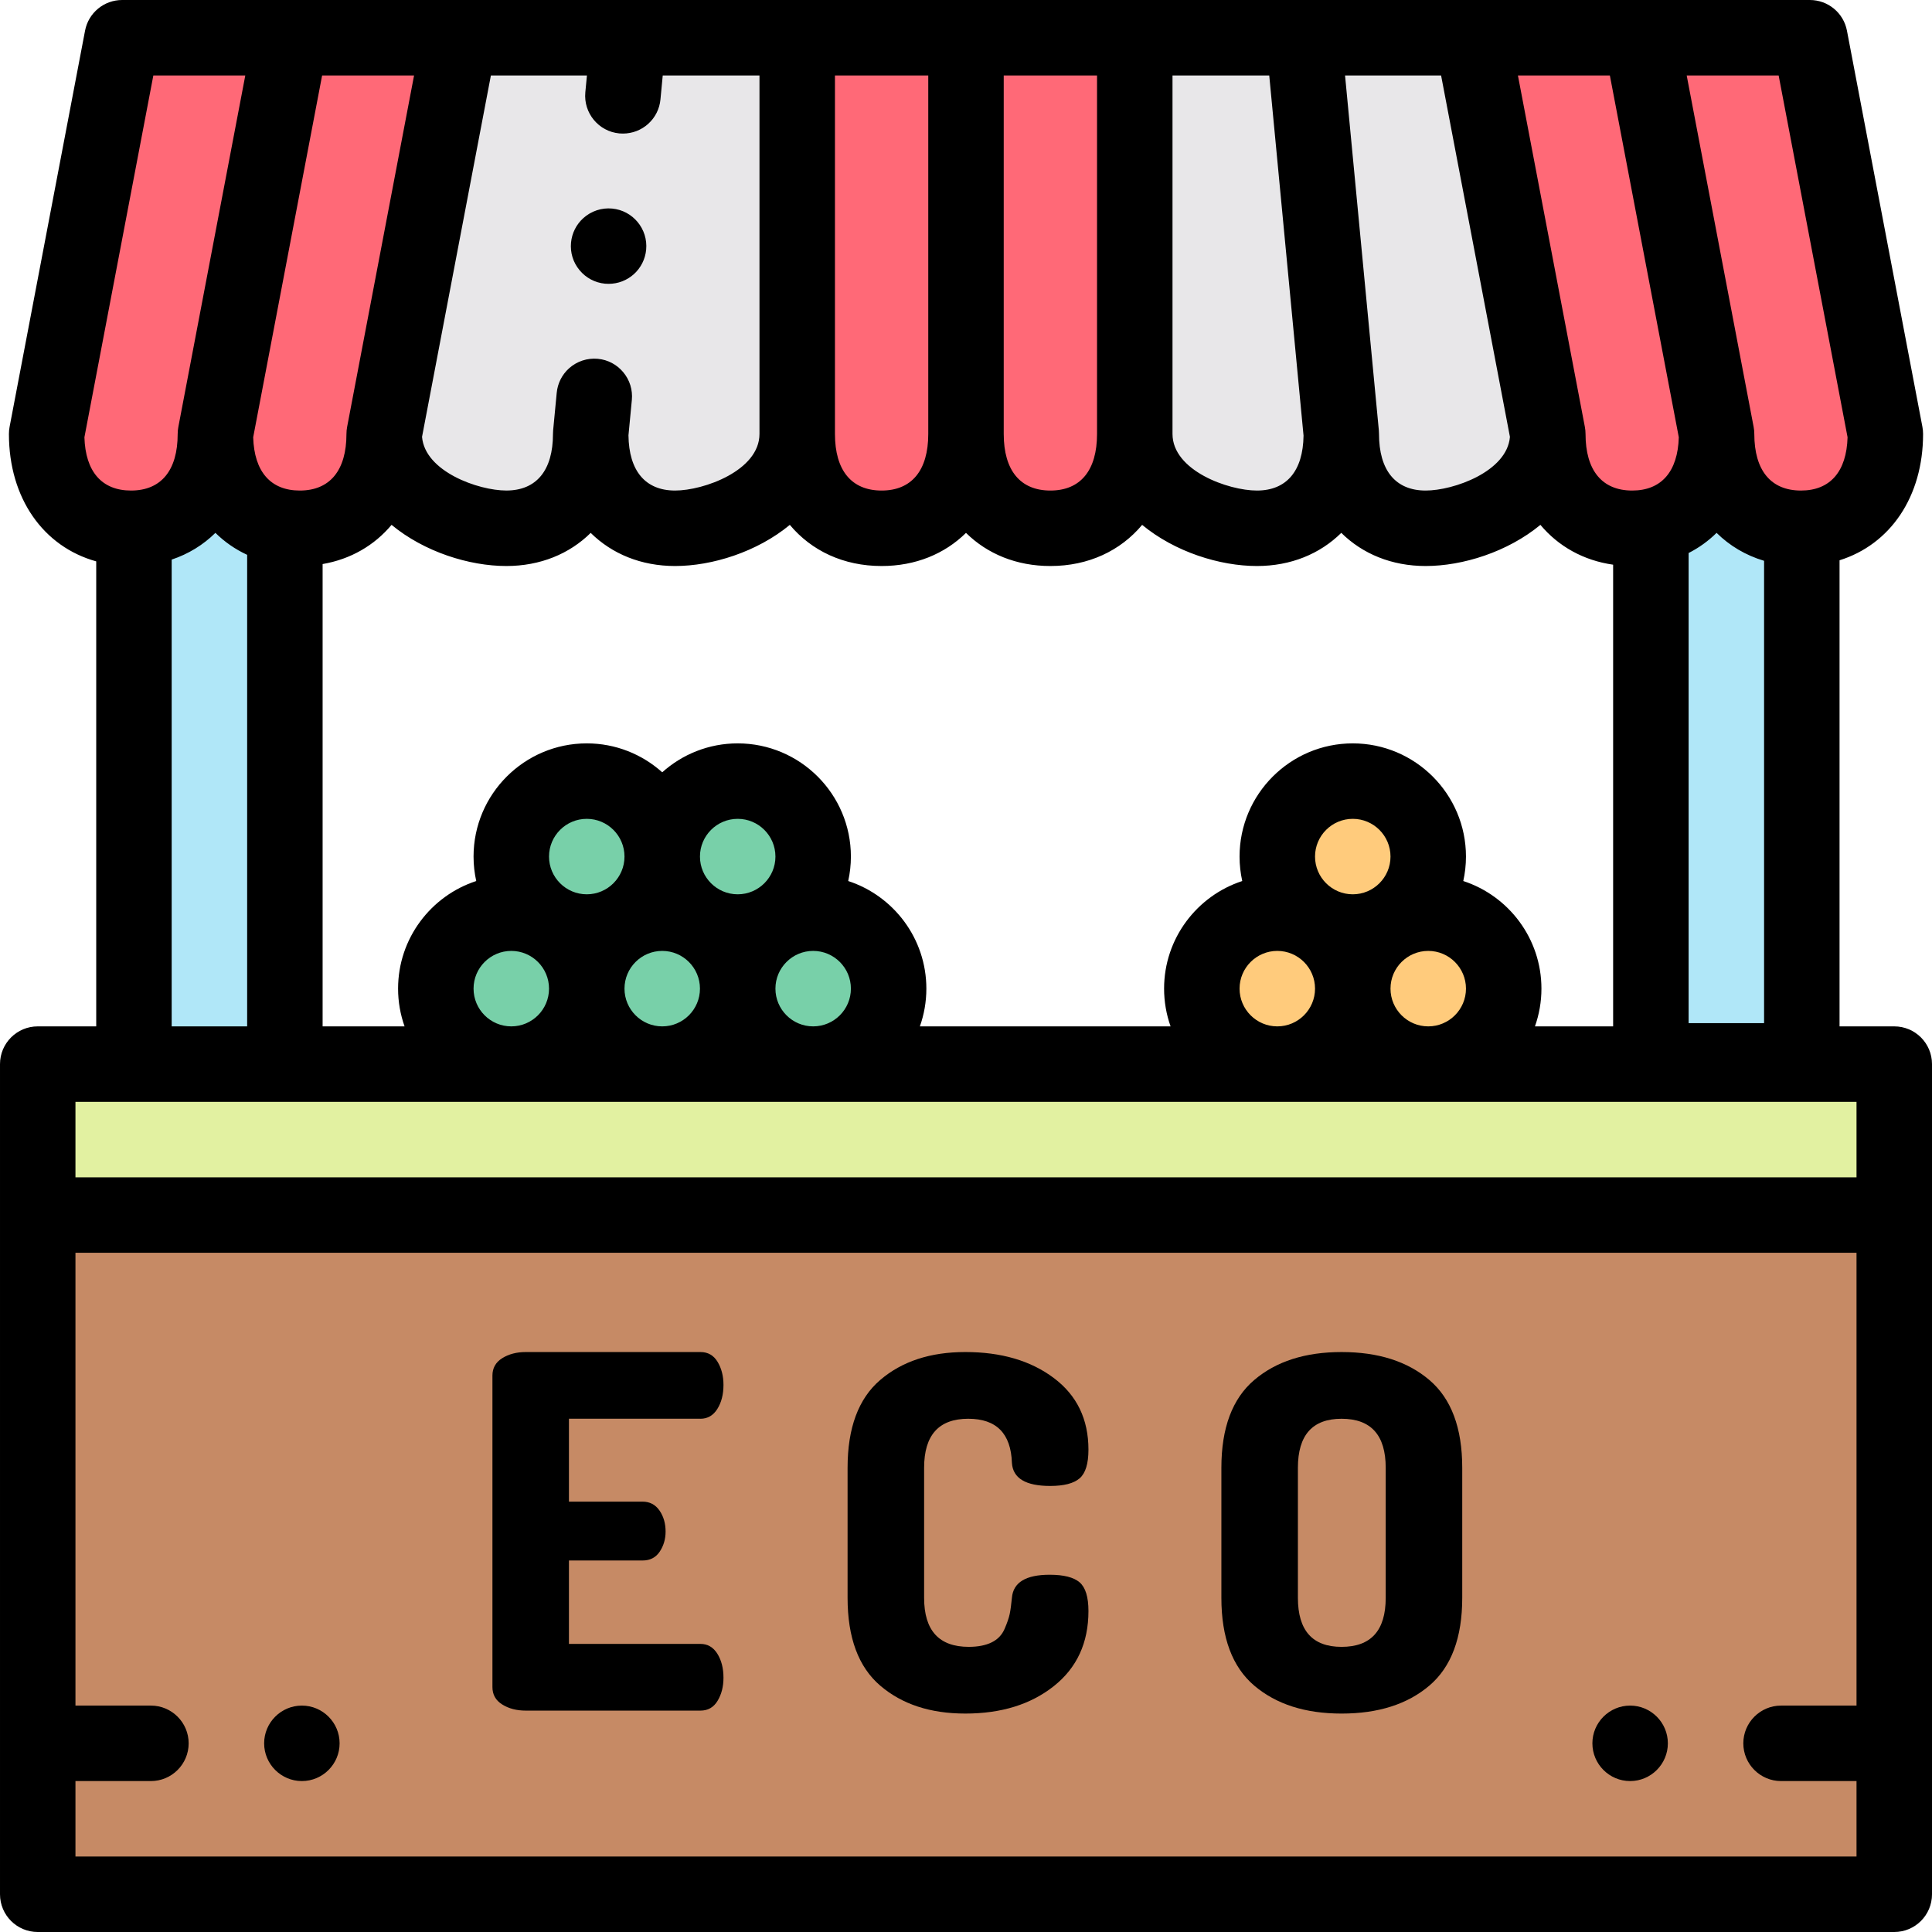 <svg height="512pt" viewBox="0 0 512 512" width="512pt" xmlns="http://www.w3.org/2000/svg"><path d="m10 282h492v40h-492zm0 0" fill="#e2f1a1"/><path d="m35.5 282v-160.133h40v160.133zm0 0" fill="#b0e7f8"/><path d="m437.5 281.133v-160.133h40v160.133zm0 0" fill="#b0e7f8"/><path d="m10 322h492v180h-492zm0 0" fill="#c68a65"/><path d="m32.363 10h44.727l-20 105c0 16.57-10.012 25-22.363 25-12.352 0-22.363-8.43-22.363-25zm0 0" fill="#ff6977"/><path d="m77.09 10h44.727l-20 105c0 16.57-10.012 25-22.363 25s-22.363-8.43-22.363-25zm0 0" fill="#ff6977"/><path d="m166.547 10h-44.73l-20 105c0 16.566 20.016 25 32.367 25 12.348 0 22.363-8.434 22.363-25 0 16.566 10.012 25 22.363 25 12.352 0 32.363-8.434 32.363-25v-105zm0 0" fill="#e8e7e9"/><path d="m211.273 10h44.727v105c0 16.57-10.012 25-22.363 25-12.352 0-22.363-8.43-22.363-25zm0 0" fill="#ff6977"/><path d="m256 10h44.727v105c0 16.57-10.012 25-22.363 25-12.352 0-22.363-8.43-22.363-25zm0 0" fill="#ff6977"/><path d="m300.727 10h44.727l10 105c0 16.57-10.012 25-22.363 25-12.352 0-32.363-8.43-32.363-25zm0 0" fill="#e8e7e9"/><path d="m345.453 10h44.73l20 105c0 16.57-20.016 25-32.367 25-12.348 0-22.363-8.43-22.363-25zm0 0" fill="#e8e7e9"/><path d="m390.184 10h44.727l20 105c0 16.57-10.016 25-22.363 25-12.352 0-22.367-8.43-22.367-25zm0 0" fill="#ff6977"/><path d="m434.91 10h44.727l20 105c0 16.57-10.016 25-22.363 25-12.352 0-22.367-8.43-22.367-25zm0 0" fill="#ff6977"/><g fill="#78d0a9"><path d="m155.5 262c0 11.047-8.953 20-20 20s-20-8.953-20-20 8.953-20 20-20 20 8.953 20 20zm0 0"/><path d="m195.5 262c0 11.047-8.953 20-20 20s-20-8.953-20-20 8.953-20 20-20 20 8.953 20 20zm0 0"/><path d="m235.5 262c0 11.047-8.953 20-20 20s-20-8.953-20-20 8.953-20 20-20 20 8.953 20 20zm0 0"/><path d="m175.5 227c0 11.047-8.953 20-20 20s-20-8.953-20-20 8.953-20 20-20 20 8.953 20 20zm0 0"/><path d="m215.5 227c0 11.047-8.953 20-20 20s-20-8.953-20-20 8.953-20 20-20 20 8.953 20 20zm0 0"/></g><path d="m358.5 262c0 11.047-8.953 20-20 20s-20-8.953-20-20 8.953-20 20-20 20 8.953 20 20zm0 0" fill="#ffcb7c"/><path d="m398.5 262c0 11.047-8.953 20-20 20s-20-8.953-20-20 8.953-20 20-20 20 8.953 20 20zm0 0" fill="#ffcb7c"/><path d="m378.5 227c0 11.047-8.953 20-20 20s-20-8.953-20-20 8.953-20 20-20 20 8.953 20 20zm0 0" fill="#ffcb7c"/><path d="m502 272h-14.5v-123.52c13.422-4.203 22.137-16.805 22.137-33.48 0-.629-.059-1.254-.176-1.871l-20-105c-.898-4.719-5.023-8.129-9.824-8.129h-447.273c-4.801 0-8.926 3.41-9.824 8.129l-20 105c-.117.617-.176 1.242-.176 1.871 0 17.082 9.152 29.887 23.137 33.77v123.23h-15.5c-5.523 0-10 4.477-10 10v220c0 5.523 4.477 10 10 10h492c5.523 0 10-4.477 10-10v-220c0-5.523-4.477-10-10-10zm-30.641-252 18.266 95.879c-.262 9.117-4.625 14.121-12.352 14.121-7.973 0-12.363-5.328-12.363-15 0-.629-.059-1.254-.18-1.871l-17.738-93.129zm-3.859 128.621v122.516h-20v-124.582c2.75-1.398 5.234-3.191 7.41-5.34 3.473 3.426 7.727 5.961 12.59 7.406zm-40.867-128.621 18.266 95.883c-.262 9.113-4.625 14.117-12.352 14.117-7.973 0-12.363-5.328-12.363-15 0-.629-.062-1.254-.18-1.871l-17.738-93.129zm-44.727 0 18.242 95.777c-.758 9.211-14.945 14.223-22.332 14.223-7.973 0-12.363-5.328-12.363-15 0-.316-.016-.633-.043-.949l-8.957-94.051zm-71.18 0h25.637l9.09 95.445c-.133 9.391-4.512 14.555-12.363 14.555-7.59 0-22.363-5.297-22.363-15zm-44.727 0h24.727v95c0 9.672-4.391 15-12.363 15-7.973 0-12.363-5.328-12.363-15zm-44.727 0h24.727v95c0 9.672-4.391 15-12.363 15-7.973 0-12.363-5.328-12.363-15zm12.363 130c9.004 0 16.723-3.219 22.363-8.781 5.641 5.562 13.359 8.781 22.363 8.781 10.098 0 18.578-4.039 24.32-10.902 8.688 7.18 20.59 10.902 30.406 10.902 9.008 0 16.727-3.219 22.367-8.785 5.641 5.566 13.355 8.785 22.359 8.785 9.82 0 21.723-3.727 30.41-10.906 4.762 5.684 11.395 9.434 19.273 10.555v122.352h-20.719c1.109-3.129 1.719-6.492 1.719-10 0-13.301-8.703-24.602-20.711-28.52.461-2.09.711-4.254.711-6.48 0-16.543-13.457-30-30-30s-30 13.457-30 30c0 2.227.25 4.391.711 6.48-12.008 3.918-20.711 15.219-20.711 28.52 0 3.508.609 6.871 1.719 10h-66.438c1.109-3.129 1.719-6.492 1.719-10 0-13.301-8.703-24.602-20.711-28.52.461-2.09.711-4.254.711-6.48 0-16.543-13.457-30-30-30-7.68 0-14.688 2.902-20 7.664-5.312-4.762-12.32-7.664-20-7.664-16.543 0-30 13.457-30 30 0 2.227.25 4.391.711 6.48-12.008 3.918-20.711 15.219-20.711 28.52 0 3.508.609 6.871 1.719 10h-21.719v-122.52c7.438-1.281 13.715-4.945 18.273-10.387 8.688 7.18 20.59 10.906 30.41 10.906 9 0 16.723-3.215 22.363-8.777 5.641 5.562 13.359 8.777 22.363 8.777 9.816 0 21.719-3.723 30.406-10.902 5.742 6.863 14.223 10.902 24.32 10.902zm144.863 102c5.516 0 10 4.484 10 10s-4.484 10-10 10-10-4.484-10-10 4.484-10 10-10zm-20-15c-5.516 0-10-4.484-10-10s4.484-10 10-10 10 4.484 10 10-4.484 10-10 10zm-10 25c0 5.516-4.484 10-10 10s-10-4.484-10-10 4.484-10 10-10 10 4.484 10 10zm-133-10c5.516 0 10 4.484 10 10s-4.484 10-10 10-10-4.484-10-10 4.484-10 10-10zm-20-15c-5.516 0-10-4.484-10-10s4.484-10 10-10 10 4.484 10 10-4.484 10-10 10zm-20 15c5.516 0 10 4.484 10 10s-4.484 10-10 10-10-4.484-10-10 4.484-10 10-10zm-20-15c-5.516 0-10-4.484-10-10s4.484-10 10-10 10 4.484 10 10-4.484 10-10 10zm-10 25c0 5.516-4.484 10-10 10s-10-4.484-10-10 4.484-10 10-10 10 4.484 10 10zm-15.406-242h25.453l-.426 4.461c-.52 5.488 3.52 10.379 9.008 10.898.312.031.641.039.961.039 2.469 0 4.852-.91 6.699-2.578 1.852-1.68 3.012-3.973 3.242-6.473l.605-6.348h25.637v95c0 9.703-14.773 15-22.363 15-7.871 0-12.242-5.199-12.355-14.637l.895-9.375c.25-2.66-.551-5.262-2.25-7.309-1.699-2.062-4.098-3.34-6.758-3.59-2.793-.262-5.57.656-7.66 2.539-1.852 1.68-3 3.969-3.242 6.469l-.949 9.949c-.02.223-.023.441-.031.664 0 .098-.012.191-.012.285 0 9.676-4.395 15-12.367 15-7.383 0-21.57-5.012-22.332-14.223zm-44.727 0h24.367l-17.738 93.129c-.117.617-.18 1.242-.18 1.871 0 9.672-4.391 15-12.363 15-7.727 0-12.09-5.004-12.352-14.117zm-62.992 95.879 18.266-95.879h24.367l-17.738 93.129c-.121.617-.18 1.242-.18 1.871 0 9.672-4.391 15-12.363 15-7.727 0-12.09-5.004-12.352-14.121zm43.125 31.156v124.965h-20v-123.703c4.445-1.48 8.355-3.895 11.59-7.082 2.434 2.402 5.262 4.363 8.41 5.82zm-45.5 144.965h472v20h-472zm0 200v-20h20c5.512 0 10-4.488 10-10s-4.488-10-10-10h-20v-120h472v120h-20c-5.512 0-10 4.488-10 10s4.488 10 10 10h20v20zm0 0"/><path d="m185.617 375.984c1.906 0 3.402-.867 4.488-2.602 1.082-1.73 1.625-3.855 1.625-6.371 0-2.34-.52-4.375-1.562-6.109-1.039-1.73-2.555-2.598-4.551-2.598h-46.277c-2.43 0-4.508.543-6.242 1.625-1.734 1.082-2.598 2.621-2.598 4.613v82.551c0 1.996.863 3.531 2.598 4.613 1.734 1.086 3.812 1.625 6.242 1.625h46.277c1.996 0 3.512-.863 4.551-2.598 1.043-1.734 1.562-3.773 1.562-6.113 0-2.512-.543-4.633-1.625-6.367-1.086-1.734-2.582-2.602-4.488-2.602h-34.84v-22.102h19.5c1.996 0 3.512-.777 4.551-2.34 1.039-1.559 1.562-3.332 1.562-5.328 0-2.164-.543-4.031-1.625-5.59-1.086-1.562-2.582-2.34-4.488-2.34h-19.5v-21.973h34.84zm0 0"/><path d="m256.598 375.984c7.453 0 11.309 3.898 11.57 11.699.262 4.074 3.641 6.109 10.141 6.109 3.641 0 6.238-.672 7.801-2.016 1.559-1.344 2.34-3.879 2.34-7.605 0-8.059-3.055-14.383-9.168-18.977-6.109-4.594-13.93-6.891-23.465-6.891-9.273 0-16.789 2.469-22.555 7.41-5.766 4.938-8.645 12.695-8.645 23.27v34.449c0 10.574 2.879 18.328 8.645 23.27s13.281 7.41 22.555 7.41c9.535 0 17.355-2.426 23.465-7.277 6.113-4.855 9.168-11.484 9.168-19.891 0-3.727-.781-6.262-2.34-7.605-1.562-1.344-4.207-2.016-7.93-2.016-6.328 0-9.668 2.035-10.012 6.109-.176 1.82-.371 3.25-.586 4.289-.215 1.039-.672 2.363-1.363 3.965-.695 1.605-1.844 2.797-3.445 3.574-1.605.781-3.621 1.172-6.047 1.172-7.887 0-11.828-4.332-11.828-13v-34.449c0-8.668 3.898-13 11.699-13zm0 0"/><path d="m378.797 365.715c-5.809-4.941-13.562-7.41-23.27-7.41-9.621 0-17.336 2.469-23.141 7.41-5.805 4.938-8.707 12.695-8.707 23.27v34.449c0 10.574 2.902 18.332 8.707 23.27 5.805 4.941 13.52 7.41 23.141 7.41 9.707 0 17.461-2.469 23.27-7.41 5.805-4.938 8.711-12.691 8.711-23.27v-34.449c0-10.574-2.906-18.332-8.711-23.27zm-11.57 57.719c0 8.668-3.898 13-11.699 13-7.715 0-11.57-4.332-11.57-13v-34.449c0-8.664 3.855-13 11.57-13 7.801 0 11.699 4.336 11.699 13zm0 0"/><path d="m160.34 75.18c.309.031.641.039.961.039 2.48 0 4.848-.91 6.699-2.578 1.852-1.68 3-3.98 3.238-6.469.523-5.492-3.52-10.383-9.008-10.902-2.789-.27-5.57.66-7.652 2.539-1.859 1.684-3.008 3.973-3.25 6.473-.25 2.66.543 5.25 2.25 7.309 1.703 2.059 4.102 3.332 6.762 3.59zm0 0"/><path d="m80 452c-5.512 0-10 4.488-10 10s4.488 10 10 10 10-4.488 10-10-4.488-10-10-10zm0 0"/><path d="m432 452c-5.512 0-10 4.488-10 10s4.488 10 10 10 10-4.488 10-10-4.488-10-10-10zm0 0"/></svg>
